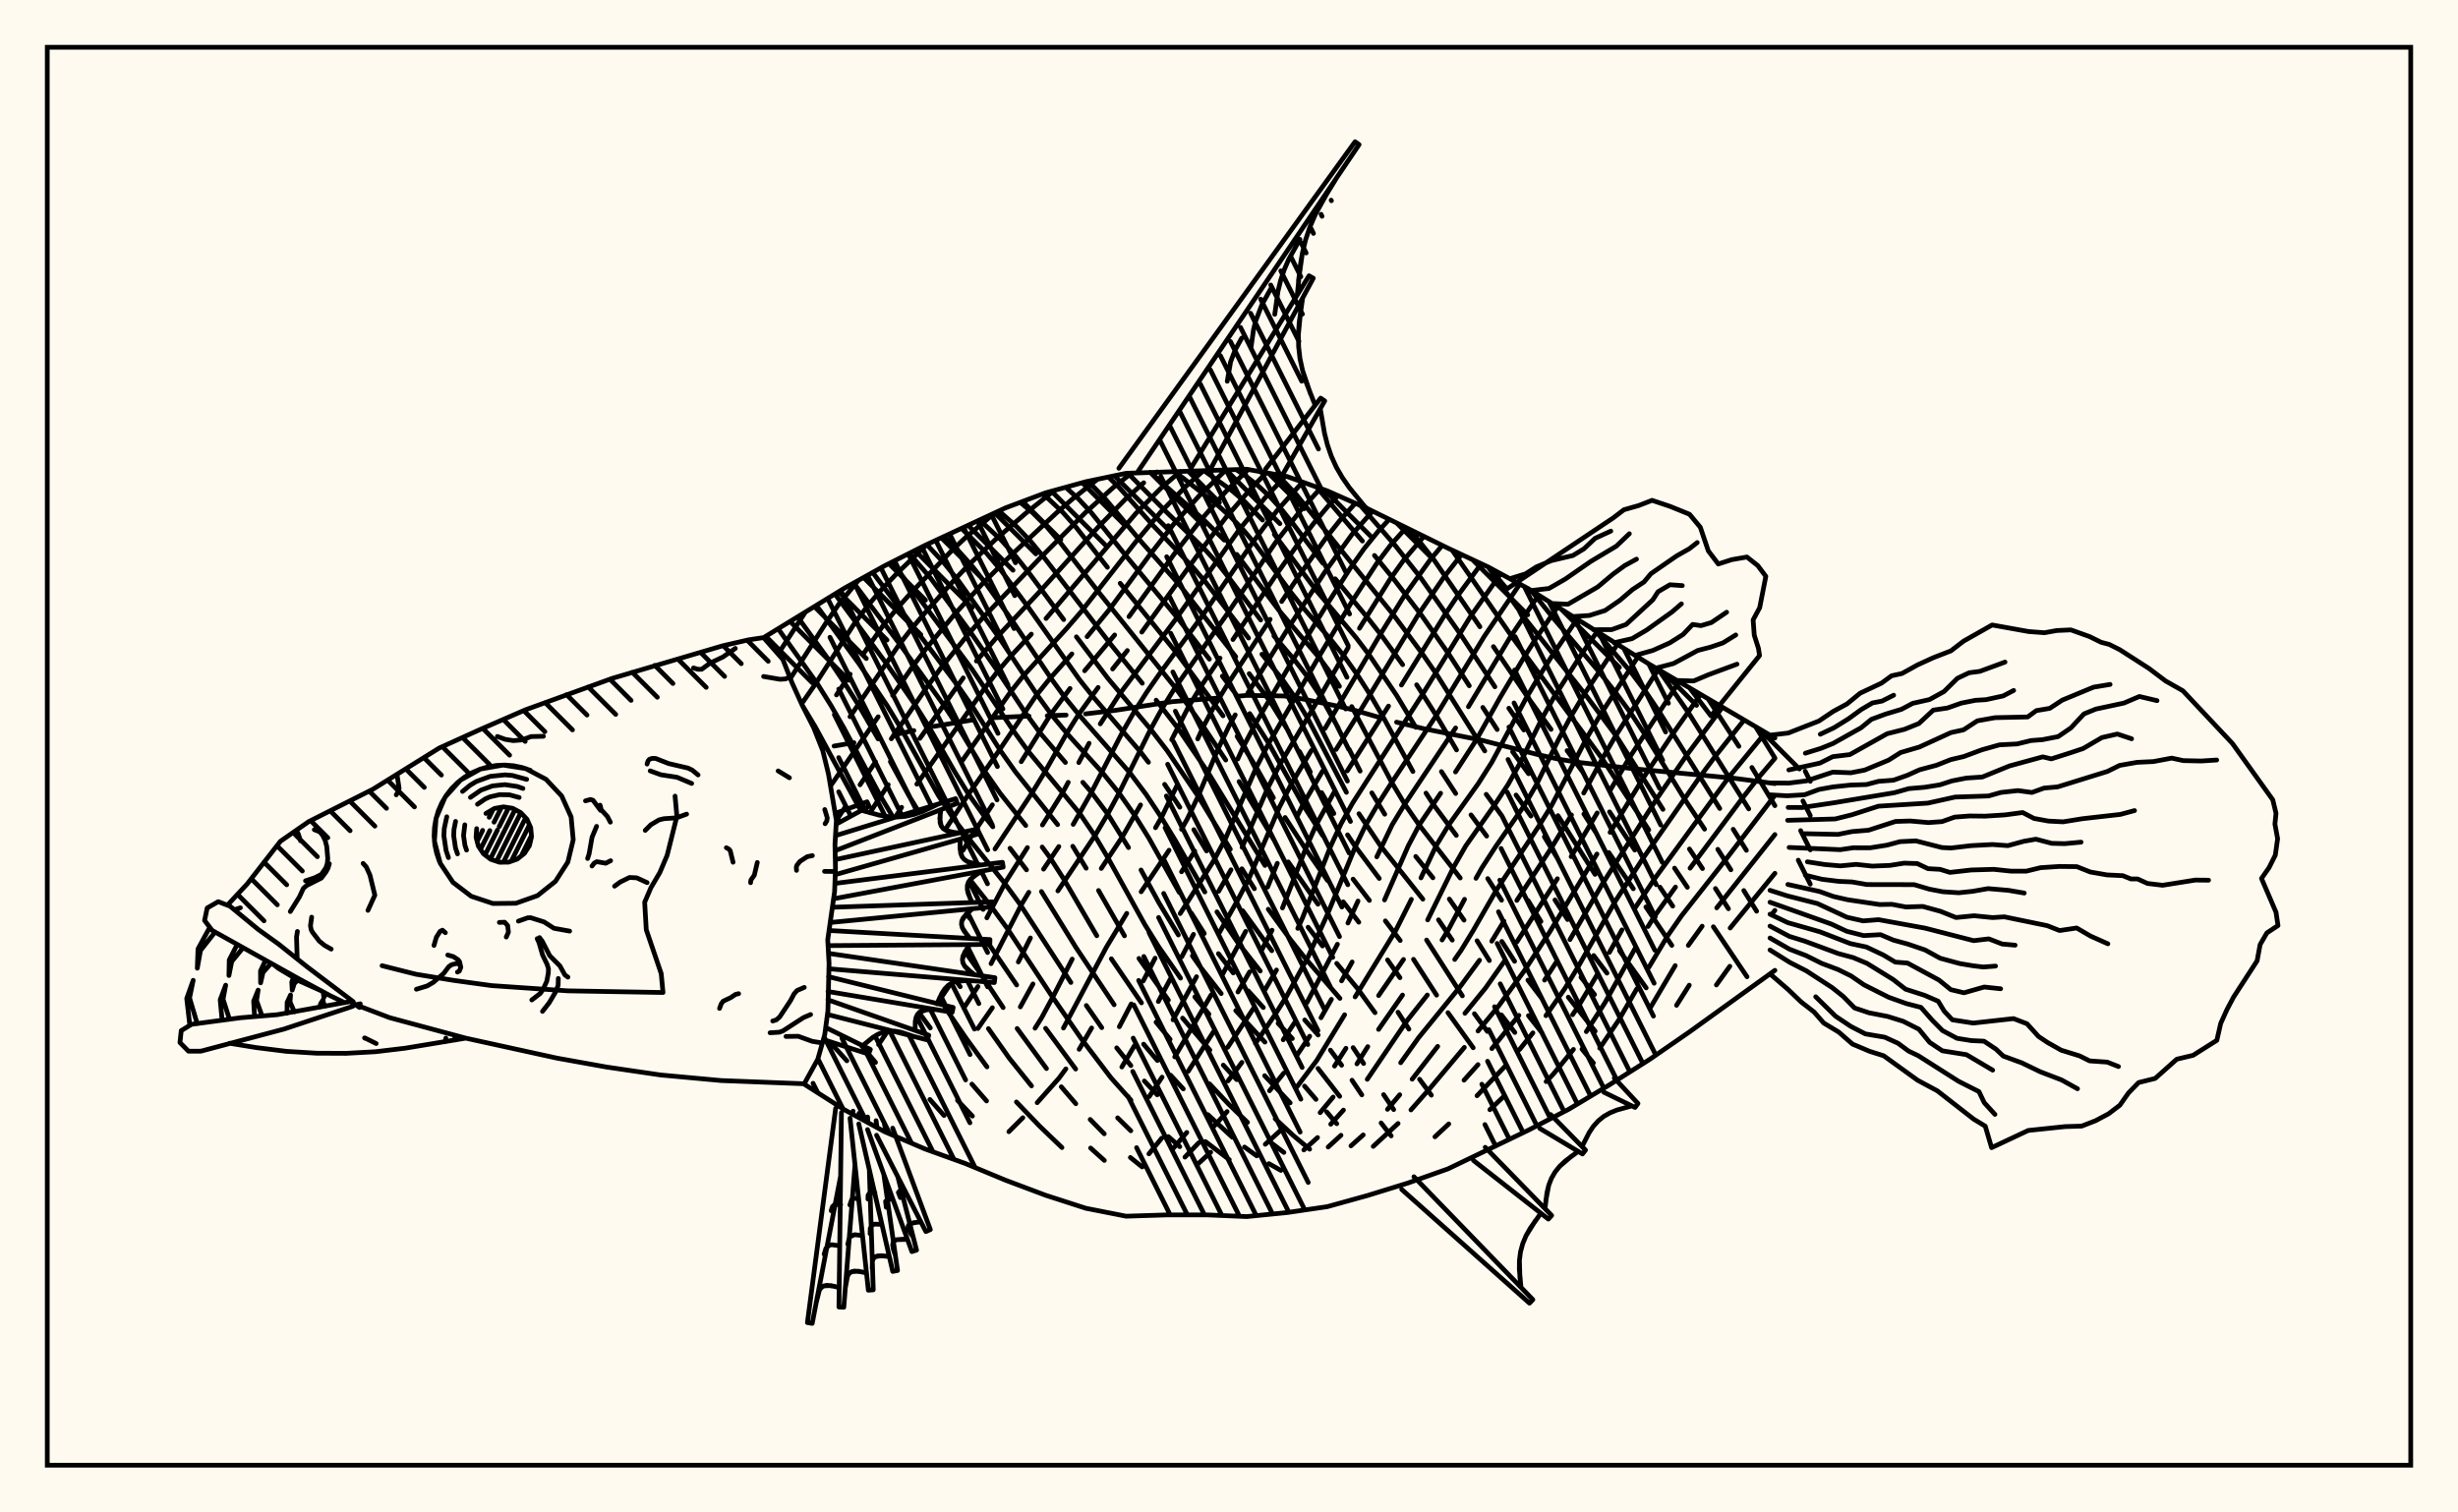 <svg xmlns="http://www.w3.org/2000/svg" width="520" height="320"><rect x="0" y="0" width="520" height="320" fill="floralwhite"/><rect x="10" y="10" width="500" height="300" stroke="black" stroke-width="1" fill="none"/><path stroke="black" stroke-width="1" fill="none" stroke-linecap="round" stroke-linejoin="round" d="
M 161.54 134.91 178.63 124.45 187.14 119.71 195.66 115.4 212.69 107.47 221.2 104.27 229.71 101.92 238.23 100.14 263.77 99.28 272.28 100.82 280.8 103.86 289.31 107.62 306.34 115.99 314.85 119.97 323.37 124.58 348.91 140.53 375.49 156.15 
M 375.49 205.3 357.42 218.32 348.91 224.2 340.4 229.58 331.88 234.69 323.37 239.1 306.34 247.3 297.83 250.31 289.31 252.94 280.8 255.3 272.28 256.55 263.77 257.4 255.26 257.04 246.74 257.05 238.23 257.32 229.71 255.64 221.2 252.89 212.69 249.69 204.17 246.15 195.66 243.08 187.14 239.44 178.63 234.79 170.15 229.39 
M 375.49 165.79 366.78 164.65 345.88 162.68 333.82 161.29 329.74 160.62 325.65 159.73 313.37 156.6 301.32 154.2 295.45 152.79 
M 291.69 151.75 286.23 150.18 282.64 149.33 275.4 147.85 271.64 147.25 263.74 147.13 261.73 147.32 
M 257.75 147.69 248.04 148.45 235.87 150.3 229.66 151.04 
M 225.54 151.29 221.55 151.43 
M 217.69 151.51 210.05 151.85 
M 206.06 152.27 197.6 153.68 
M 193.33 154.57 189.08 155.49 
M 180.66 157.13 176.45 157.85 
M 175.61 220.51 179.16 224.44 
M 182.14 221.11 185.22 224.78 
M 196.72 232.62 199.72 236.02 
M 202.57 232.81 205.72 236.14 
M 194.44 214.27 196.81 217.49 
M 205.61 229.37 208.71 232.94 
M 199.98 213.26 204.42 219.72 208.8 225.73 
M 215.03 233.15 219.9 238.23 224.66 242.8 
M 176.77 172.5 177.34 173.44 
M 202.35 207.64 203.14 208.77 
M 209.1 217.63 213.53 223.91 218.22 229.75 
M 230.72 242.9 233.63 245.52 
M 169.63 149.05 172.49 153.81 181.74 170.86 
M 204.16 201.34 207.73 206.39 212.22 213.18 
M 215.18 217.61 221.39 226.08 
M 224.52 229.94 227.59 233.52 
M 230.63 236.85 233.61 239.89 
M 239.14 244.9 241.63 246.9 
M 164.63 133.04 172.93 144.69 175.79 149.25 178.49 153.95 186.29 168.48 188.89 172.83 
M 204.45 193.39 205.2 194.34 
M 208.75 199.09 215.08 208.4 
M 221.2 217.56 227.56 226.19 
M 236.44 236.51 239.23 239.25 
M 168.74 130.54 175.84 140.31 178.87 144.83 181.73 149.35 185.77 156.34 
M 188.36 161.14 192.31 168.39 194.48 171.92 
M 205.22 186.15 209.62 191.69 213.04 196.37 222.33 210.45 228.8 219.84 235.01 228.01 239.26 232.77 
M 247.17 240.48 249.59 242.61 
M 172.72 128.1 181.75 140.47 187.7 149.33 190.47 153.89 198.48 168.24 201.53 172.92 204.99 177.47 212.39 186.67 215.77 191.29 226.55 207.87 
M 229.82 212.74 233.08 217.43 
M 236.24 221.7 239.24 225.45 
M 242.09 228.71 244.82 231.64 
M 255 241.52 260.06 245.36 
M 176.64 125.68 187.7 140.64 193.71 149.3 196.55 153.82 201.99 163.31 204.91 168.06 208.22 172.67 210.04 174.93 
M 213.67 179.47 217.16 184.04 
M 220.32 188.63 227.6 200.43 235.7 212.58 
M 241.94 220.92 244.85 224.38 
M 247.63 227.48 250.33 230.39 
M 255.53 235.83 260.69 240.61 
M 263.28 242.69 265.86 244.55 
M 268.44 246.2 270.98 247.63 
M 180.6 123.35 190.61 136.65 199.79 149.36 202.71 153.85 208.37 163.25 211.61 167.88 217 174.66 
M 220.48 179.21 222.16 181.49 225.1 186.08 232.03 197.98 
M 235.11 202.86 241.48 212.18 
M 244.57 216.26 247.54 219.9 
M 255.88 229.32 259.92 233.61 263.91 237.46 
M 269.1 241.93 271.61 243.83 
M 184.62 121.11 202.79 145.31 205.81 149.62 211.58 158.73 214.8 163.28 223.74 174.47 
M 226.95 179.05 229.78 183.7 
M 232.4 188.41 237.89 198 
M 240.95 202.78 247.18 211.6 
M 250.18 215.41 255.95 222.17 
M 258.79 225.35 261.63 228.42 
M 269.77 236.69 273.53 240.19 277.06 243.14 
M 188.53 119.01 190.62 121.48 193.63 125.45 205.66 141.62 214.39 154.62 217.58 159.03 228.41 172.09 231.55 176.72 234.35 181.44 242.2 195.63 245.13 200.32 249.75 206.95 
M 252.77 210.92 255.75 214.57 
M 267.54 227.59 272.94 233.34 
M 192.36 117.07 196.78 122.2 205.58 134.14 211.32 142.37 216.94 150.84 220.05 155.09 225.39 161.32 
M 229.08 165.52 230.91 167.65 234.31 172.18 238.74 179.33 
M 241.39 184.07 245.19 191.03 249.29 197.82 
M 252.26 202.23 253.78 204.4 258.35 210.22 
M 261.43 213.82 267.6 220.49 
M 275.98 229.79 278.4 232.6 
M 280.66 235.24 282.79 237.75 
M 196.06 115.21 199.76 119.17 202.74 122.84 211.43 135.01 219.56 147.23 222.51 151.3 225.83 155.31 233.17 163.4 236.75 167.81 240.06 172.51 243.05 177.33 249.48 188.82 
M 252.03 193.19 254.77 197.5 
M 257.76 201.77 260.9 205.85 
M 264.07 209.65 267.26 213.17 
M 270.39 216.51 273.4 219.74 
M 278.83 226.05 283.42 231.96 
M 199.77 113.53 202.61 116.37 205.71 119.83 208.71 123.66 214.51 131.85 222.48 143.71 225.27 147.54 228.38 151.38 239 163.47 242.47 168.09 245.67 172.92 248.58 177.7 254.89 188.72 
M 257.45 192.93 261.8 199.34 266.61 205.45 
M 276.02 215.8 278.86 218.98 
M 281.45 222.18 283.83 225.38 
M 286.02 228.55 288.1 231.65 
M 292.18 237.59 294.31 240.33 
M 203.47 111.85 208.68 117.02 211.76 120.66 217.65 128.64 228.36 143.78 231.22 147.39 241.22 159.02 242.96 161.28 
M 246.38 165.95 249.6 170.79 
M 252.56 175.54 255.25 180.04 
M 262.89 192.68 269.05 201.15 
M 286.26 221.65 288.48 225.01 
M 292.71 231.6 294.84 234.76 
M 207.28 110.05 211.78 114.24 214.88 117.68 217.85 121.44 225.03 131.09 
M 227.72 134.74 234.31 143.44 243.56 154.47 246.93 158.84 253.48 168.49 260.28 179.67 
M 262.73 183.81 265.37 188.03 
M 268.31 192.37 273 198.8 276.09 202.7 283.47 211.23 
M 211.34 108.12 215.06 111.4 218.13 114.63 221.06 118.19 234.89 136.21 241.65 144.56 
M 244.59 148.14 249.23 154.13 255.64 163.54 267.61 183.11 
M 276.74 196.18 279.78 200.14 
M 282.79 203.83 287.14 209.09 290.89 214.26 
M 300.31 228.34 302.81 231.71 
M 215.84 106.29 218.49 108.51 221.5 111.52 224.35 114.86 232.62 125.54 248.81 145.72 254.71 153.93 259.31 160.81 
M 262.13 165.36 269.69 178 
M 272.53 182.36 278.82 191.31 
M 295.75 214.16 298.06 217.74 
M 220.5 104.53 221.98 105.7 224.9 108.46 227.65 111.56 234.28 120.03 
M 236.98 123.41 248.97 138.22 258.74 151.45 
M 261.71 155.8 265.82 162.44 269.39 168.8 
M 271.87 172.96 276.08 179.44 280.86 186.31 
M 284.17 190.81 287.46 195.12 
M 293.54 203.1 296.17 206.86 
M 225.45 103.1 228.22 105.61 230.86 108.46 238.54 118.01 249.34 131.03 255.85 139.46 
M 258.59 143.05 261.47 146.88 
M 264.39 150.98 268.49 157.41 275.61 170.21 279.82 176.78 
M 286.25 186 289.7 190.51 
M 293.08 194.84 296.22 198.99 
M 299.03 202.97 303.92 210.55 
M 306.32 214.26 311.66 221.68 
M 230.01 101.86 231.39 103.05 233.91 105.65 241.33 114.51 249.55 123.78 261.42 138.94 
M 264.27 142.53 268.65 148.36 272.57 154.7 
M 274.91 158.99 277.2 163.32 
M 279.59 167.7 282.19 172.12 
M 285.08 176.64 286.61 178.94 291.79 185.86 
M 301.8 198.89 309.37 210.7 
M 311.92 214.48 314.66 218.23 
M 234.49 100.92 236.79 103.17 244.03 111.27 252.32 119.98 255.06 123.18 264.14 135 
M 266.97 138.42 271.37 143.85 274.18 147.89 276.72 152.11 284.84 167.64 
M 287.49 172.16 292.06 178.97 301.01 190.24 
M 304.32 194.62 307.23 198.91 
M 317.62 214.72 320.47 218.45 
M 238.62 100.13 246.69 108.26 255 116.35 257.73 119.39 260.32 122.67 266.71 131.18 
M 269.5 134.54 273.9 139.69 276.77 143.42 279.48 147.51 283.12 154.03 
M 285.42 158.53 287.74 163.14 
M 290.21 167.75 292.95 172.27 
M 299.51 181.21 303.14 185.72 
M 306.61 190.22 309.72 194.68 
M 312.48 199.04 315.08 203.23 
M 323.35 214.88 326.23 218.54 
M 243.33 99.92 254.88 110.19 259 114.28 
M 261.64 117.3 270.54 129.11 279.21 139.31 282.03 143.12 283.37 145.21 
M 285.96 149.49 294.44 165.56 297.15 170.09 300.16 174.45 308.92 185.76 
M 317.72 199.19 320.42 203.39 
M 323.24 207.38 326.14 211.19 
M 334.68 221.97 337.08 224.9 
M 248.49 99.74 257.68 106.95 260.39 109.4 263.04 112.13 265.59 115.15 273.09 125.33 275.82 128.73 281.59 135.39 284.47 138.99 287.27 142.95 289.99 147.2 292.58 151.64 298.91 163.23 
M 301.68 167.8 303.13 170.06 308.09 176.75 
M 314.74 185.89 317.66 190.46 
M 331.78 210.98 337.46 218.18 
M 254.79 99.64 260.6 103.79 263.25 106.05 267.1 110.04 
M 269.59 113.06 278.41 124.87 286.9 134.94 289.78 138.74 295.46 147.13 299.52 153.89 
M 304.94 163.25 307.96 167.89 
M 311.2 172.41 314.51 176.9 
M 323.28 190.54 325.99 194.96 
M 334.47 206.76 337.33 210.42 
M 261.55 99.37 263.61 100.77 266.22 102.82 268.77 105.2 271.24 107.92 273.67 110.96 279.87 119.18 
M 282.47 122.46 289.41 130.81 292.32 134.53 296.74 140.63 
M 299.7 144.89 303.96 151.57 308.14 158.67 
M 314.42 168.06 317.7 172.57 
M 328.96 190.41 331.63 194.55 
M 337.15 202.17 339.96 205.89 
M 269.89 100.39 271.75 102.02 274.19 104.58 294.95 130.3 300.95 138.38 303.92 142.68 314.11 158.88 
M 320.73 168.21 323.87 172.66 
M 326.72 177.05 329.38 181.43 
M 342.61 201.12 348.26 209.02 
M 278.5 103.04 288.22 114.47 
M 290.78 117.53 294.82 122.49 300.64 130.06 306.54 138.45 310.83 145.09 
M 313.7 149.67 316.73 154.35 
M 320 159.05 323.38 163.7 
M 329.59 172.57 337.44 185 
M 287.82 106.97 295.07 115.3 300.51 122.18 309.1 134.39 316.25 145.31 
M 319.2 149.84 322.38 154.45 
M 335.08 172.23 337.75 176.36 
M 340.34 180.37 345.54 188.04 
M 348.2 191.89 353.68 200.02 
M 298.38 112.14 303.38 118.48 313.08 132.61 
M 315.94 136.81 323.25 147.59 328.13 154.32 
M 331.52 158.81 334.76 163.25 
M 340.51 171.77 345.85 179.86 
M 351.17 187.7 353.87 191.71 
M 307.2 116.39 319.98 134.88 339.01 160.6 348.8 175.58 
M 354.26 183.68 356.97 187.73 
M 362.47 196.08 369.59 206.66 
M 314.81 119.95 322.66 130.9 335.42 147.01 341.94 155.74 351.81 171.24 
M 357.41 179.63 360.17 183.77 
M 362.91 187.99 365.66 192.27 
M 323.89 124.91 328.53 130.69 338.5 142.39 341.84 146.59 345.05 150.95 348.01 155.43 356.32 168.97 360.61 175.43 
M 363.41 179.7 366.17 184.03 
M 368.91 188.42 371.62 192.79 
M 337.57 133.53 344.89 142.04 348.13 146.32 351.14 150.78 363.82 171.06 
M 366.67 175.46 369.46 179.91 
M 350.85 141.67 357.24 150.85 369.95 171.14 
M 361.35 147.85 367.87 157.91 
M 370.62 162.38 375.49 170.46 
M 371.43 153.79 375.49 160.38 
M 170.33 129.58 164.6 138.38 
M 181.58 122.81 177.5 127.77 174.79 131.72 167.2 143.55 
M 196.11 115.19 189.69 121.38 186.56 124.66 183.55 128.18 180.72 131.97 172.52 144.69 169.58 148.92 
M 210.41 108.56 204.36 113.65 201.57 116.27 192.79 125.36 189.74 128.76 186.8 132.38 182.63 138.37 
M 179.86 142.64 176.96 147.03 
M 223.05 103.76 217.08 108.53 210.59 114.15 204.74 119.71 201.86 122.74 195.9 129.42 192.93 132.9 190.04 136.62 179.82 151.64 
M 232.17 101.41 226.84 105.61 223.55 108.47 213.79 117.57 207.81 123.53 201.9 130.03 196.09 137.02 193.2 140.83 188.84 147.14 
M 185.78 151.65 175.73 166.25 
M 239.39 100.09 235.53 103.13 229.62 108.46 219.99 118.12 207.83 130.81 204.94 134.06 199.22 141.12 196.32 145.05 188.56 156.31 
M 185.23 161.18 181.94 166.05 
M 178.76 170.81 176.94 173.57 
M 244.75 99.85 244.01 100.44 
M 241.96 102.14 237.97 105.73 232.28 111.56 219.87 125.26 210.8 134.91 206.56 139.86 
M 203.78 143.43 194.61 156.22 
M 187.91 166.02 184.03 171.97 
M 249.74 99.72 245.67 103.22 240.42 108.49 221.29 130.86 
M 218.18 134.17 213.65 139.02 210.86 142.3 208.19 145.79 193.96 165.91 
M 190.74 170.81 189.43 172.86 
M 254.53 99.64 250.97 102.81 245.57 108.33 240.33 114.57 228.8 129.32 225.68 132.94 216.39 143.11 213.7 146.52 203.59 160.92 
M 196.87 170.67 196.65 171.02 
M 259.31 99.46 253.69 104.9 248.26 110.95 243.05 117.64 234.62 129.05 229.98 134.7 
M 226.76 138.35 222.01 143.68 219.18 147.19 211.41 158.73 204.89 168.06 200.12 175.3 
M 264.04 99.33 259.31 104.02 253.77 110.34 248.52 117.07 238.84 130.47 
M 235.81 134.34 229.46 141.92 
M 226.37 145.66 222.19 151.29 216.05 161.15 
M 209.94 170.28 205.15 177.47 203.74 179.89 
M 267.9 100.03 264.94 103.04 259.28 109.57 254.04 116.46 241.55 133.74 
M 238.49 137.64 235.38 141.54 
M 232.31 145.45 228.04 151.38 225.58 155.31 221.03 163.35 218.34 167.74 210.49 179.62 
M 187.77 218.2 185.86 221.01 
M 271.93 100.75 267.59 105.37 262.03 112.26 248.66 131.11 236.78 146.95 232.77 153.16 
M 230.4 157.26 228.22 161.34 
M 225.99 165.52 224.84 167.65 220.53 174.55 
M 217.35 179.33 212.71 186.66 208.77 194.19 
M 200.69 208.76 198.23 212.39 
M 275.57 101.99 270.16 108.04 267.36 111.59 264.68 115.24 254.19 130.52 245.54 142.23 242.68 146.32 239.96 150.57 237.46 154.91 230.89 167.65 227.04 174.42 
M 224 179.11 220.77 183.89 
M 217.65 188.79 216.15 191.27 209.66 203.89 
M 206.89 208.72 203.89 213.28 
M 279.34 103.34 275.51 107.54 269.89 114.72 259.54 130 248.42 145.76 245.78 150.02 243.32 154.49 236.73 167.81 234.37 172.18 231.68 176.73 223.8 188.49 
M 217.99 198.45 215.43 203.53 
M 209.94 213.21 206.87 217.61 
M 283.07 104.87 280.91 107.15 278 110.62 275.17 114.29 269.77 121.91 260.84 135.31 
M 258.11 139.25 253.96 145.38 251.38 149.64 247.88 156.5 
M 241.29 170.3 237.5 176.95 232.98 183.74 
M 218.53 208.18 215.85 213.04 
M 286.73 106.48 283.45 110.11 280.54 113.78 275 121.53 271.14 127.27 
M 268.7 131.03 259.61 144.93 256.92 149.34 254.47 153.94 253.38 156.34 
M 249.1 165.98 245.73 172.92 244.45 175.13 
M 226.83 202.92 223 210.43 220.39 215.28 218.97 217.54 
M 290.37 108.15 286 113.1 280.34 120.94 272.78 132.5 263.98 146.65 
M 261.32 151.25 260.01 153.6 257.66 158.52 253.46 168.49 251.2 173.22 249.95 175.46 
M 247.32 179.89 241.41 188.68 
M 238.37 193.25 234.05 200.42 224.98 217.51 
M 293.88 109.9 291.55 112.42 288.58 116.09 285.75 120.08 280.51 128.24 273.46 139.72 265.6 153.11 263.01 158.04 261.86 160.59 
M 252.76 180.07 249.96 184.45 
M 230.94 217.49 228.3 222.01 
M 225.49 226.15 224.03 228.12 219.42 233.3 
M 216.39 236.48 213.43 239.44 
M 297.44 111.68 294.15 115.38 291.25 119.21 285.89 127.47 278.78 139.34 268.33 157.43 265.74 162.45 259.19 177.58 256.71 182.2 249.67 193.29 
M 244.37 202.72 241.85 207.56 
M 239.32 212.41 236.8 217.24 
M 301.21 113.51 296.88 118.61 294.06 122.57 287.6 132.93 
M 285.21 137 279.18 147.53 270.78 161.72 268.2 166.73 262.77 179.27 
M 260.42 184.03 257.81 188.58 
M 252.49 197.68 250.01 202.43 
M 247.56 207.19 245.05 211.9 
M 239.97 221.28 237.33 225.75 
M 305.11 115.4 302.55 118.46 296.99 126.19 291.8 134.56 280.31 154.13 
M 277.42 158.79 273.13 165.96 270.62 170.87 264.23 185.86 261.79 190.52 257.96 197.32 
M 253.13 206.65 248.16 215.77 
M 309.2 117.33 305.34 122.28 300.02 130.07 286.98 151.68 282.66 158.56 
M 279.77 163.18 275.66 170.2 274.47 172.61 
M 270.22 182.66 268.17 187.69 
M 263.53 197.06 258.68 206.07 
M 256.22 210.5 248.52 223.61 
M 245.84 227.9 243.11 232.02 
M 313.38 119.28 308.18 126.32 305.62 130.14 296.48 144.94 
M 293.75 149.39 285.02 163.1 
M 282.23 167.64 278.45 174.5 276.27 179.42 271.31 192.1 
M 269.11 196.81 266.77 201.3 
M 264.36 205.63 261.89 209.88 
M 256.71 218.31 251.37 226.67 
M 317.49 121.4 311.06 130.48 300.85 147.05 286.15 169.91 283.68 174.34 281.5 179.04 275.61 194.07 274.55 196.42 
M 270.05 205.23 267.65 209.36 
M 265.12 213.43 259.72 221.59 
M 245.76 240.81 243.06 244.13 
M 321.52 123.58 313.98 134.68 303.72 151.57 294.43 165.56 291.56 170.04 289 174.41 286.81 178.94 280.82 193.46 276.63 202.64 272.16 210.83 269.67 214.78 265.59 220.77 
M 262.73 224.77 259.81 228.69 
M 251.07 239.6 248.25 242.92 
M 325.49 125.91 319.45 134.88 310.65 149.53 
M 307.94 154.01 297.21 170.09 294.52 174.5 291.27 181.28 
M 287.29 190.64 285.16 195.29 
M 282.94 199.78 276.47 212.15 
M 274.08 216.07 271.47 220 
M 259.6 235.18 256.57 238.58 
M 253.59 241.79 250.68 244.82 
M 329.5 128.43 325.12 134.8 322.48 138.95 317.37 147.54 312.35 156.49 307.92 163.33 
M 304.77 167.83 300.3 174.45 297.92 178.97 292.9 190.41 
M 286.05 203.53 283.81 207.53 
M 281.66 211.44 279.46 215.33 
M 277.07 219.24 274.43 223.17 
M 271.58 227.05 268.57 230.78 
M 256.13 243.78 253.15 246.52 
M 333.62 131.03 328.34 138.76 325.59 143.12 322.93 147.59 315.61 161.26 312.74 165.78 306.51 174.49 303.83 178.92 300.61 185.74 
M 298.58 190.28 295.24 196.94 286.68 210.92 
M 284.46 214.7 278.56 224.37 274.33 230.01 
M 337.83 133.7 334.58 138.41 328.8 147.41 326.18 152.08 321.6 161.4 319.06 165.94 316.15 170.35 310.06 179.01 307.51 183.48 302.03 194.63 
M 296.92 203 291.65 210.64 
M 284.74 221.79 282.32 225.56 
M 270.83 239.24 267.68 242.1 
M 342.12 136.38 335.06 147.03 332.21 151.78 329.66 156.58 325.05 166 322.44 170.47 316.38 179.17 313.51 183.6 312.25 185.83 
M 309.83 190.27 306.36 196.8 305.07 198.88 
M 296.71 210.53 291.64 217.8 
M 289.36 221.44 287.06 225.09 
M 282.03 232.11 279.28 235.41 
M 346.46 139.04 338.49 151.35 335.66 156.2 328.24 170.43 325.5 174.85 316.64 188.2 311.64 196.91 309.12 201.04 307.75 203 
M 301.96 210.52 297.66 215.95 289.25 228.36 
M 284.21 234.87 281.52 237.86 
M 278.73 240.68 275.83 243.3 
M 350.81 141.64 341.76 155.75 338.92 160.61 335.04 167.79 
M 332.45 172.42 328.29 179.25 320.89 190.51 
M 318.16 194.89 315.59 199.13 
M 313 203.16 308.84 208.83 300.11 219.55 296.32 224.85 
M 283.69 240.2 280.98 242.68 
M 355.25 144.24 344.78 160.19 340.56 167.34 
M 337.89 172 332.38 181.25 
M 329.47 185.92 320.92 199.26 
M 318.29 203.33 314.27 209.04 309.91 214.39 
M 304.15 221.39 298.75 228.33 
M 296.12 231.62 293.53 234.71 
M 288.39 240.12 285.8 242.44 
M 359.78 146.92 353.82 155.36 347.61 164.64 340.62 176.11 
M 337.84 180.69 327.88 197.12 322.44 205.44 317.02 212.87 312.68 218.14 
M 309.79 221.6 302.67 230.08 298.49 234.83 
M 295.77 237.7 290.51 242.55 
M 364.37 149.66 356.7 159.95 350.45 169.07 339.06 186.9 332.13 198.79 
M 329.44 203.26 326.76 207.37 
M 321.32 214.83 315.61 221.86 
M 312.68 225.25 309.72 228.54 
M 368.96 152.35 362.88 159.99 359.55 164.46 347.45 181.8 341.75 190.64 333.69 204.84 331.07 209.12 327.05 214.89 
M 324.29 218.53 321.46 222.07 
M 318.53 225.46 312.47 231.83 
M 306.49 237.8 303.57 240.52 
M 373.5 155 365.73 164.45 350.19 185.71 345.88 192.13 
M 343.13 196.74 340.48 201.5 
M 337.9 206.19 334.02 212.73 332.69 214.69 
M 318.26 231.86 315.18 234.79 
M 375.49 160.44 371.95 164.61 368.6 168.89 357.54 183.69 
M 354.46 187.68 350.04 193.82 348.65 196.03 
M 345.95 200.59 339.53 212.16 335.59 218.27 
M 332.87 222.03 328.6 227.27 327.09 228.84 
M 375.49 168.27 365.1 181.85 355.74 193.75 352.85 197.91 348.84 204.63 
M 346.27 209.22 342.42 215.87 338.43 221.77 
M 375.49 176.57 363.18 192.08 
M 360.1 195.96 357.17 200.02 
M 354.4 204.3 349.17 213.15 
M 375.49 184.77 366.02 196.35 
M 357.37 208.44 354.68 212.7 
M 375.49 192.62 375.08 193.11 
M 365.95 204.44 363.11 208.39 
M 236.7 99.08 286.67 29.99 287.52 30.59 240.55 100.04 
M 252.14 98.72 276.93 58.35 277.83 58.86 255.9 99.61 
M 267.73 99.24 279.39 84.24 280.25 84.82 271.23 100.63 
M 287.8 106.54 289.32 107.63 
M 282.75 37.65 279.64 42.72 278.28 45.33 277.13 47.99 276.2 50.74 275.52 53.57 275.03 56.46 274.45 62.38 
M 275.58 63.03 274.85 68.23 274.68 70.81 274.73 73.36 275.02 75.89 275.56 78.38 276.31 80.85 278.22 85.74 
M 279.31 86.47 280.2 91.64 280.83 94.14 281.66 96.55 282.71 98.86 283.99 101.06 285.46 103.18 288.78 107.24 
M 281.15 40.17 278.28 45.33 277.13 47.99 276.2 50.74 275.52 53.57 274.7 59.41 
M 275 50.63 272.63 54.88 271.68 57.08 270.92 59.35 270.35 61.68 269.68 66.5 
M 268.85 61.08 266.98 64.43 265.63 67.95 265.18 69.78 264.65 73.58 
M 262.69 71.53 261.33 73.98 260.34 76.55 259.63 80.67 
M 275.17 65.64 274.68 70.81 274.73 73.36 275.02 75.89 275.56 78.38 277.23 83.3 
M 176.71 172.09 183.43 169.64 183.86 170.58 176.9 174.37 
M 176.75 176.8 202.17 168.98 202.51 169.96 176.67 180 
M 176.71 181.88 206.85 175.39 207.1 176.4 176.7 185.06 
M 176.63 186.91 212.07 182.44 212.23 183.46 176.35 190.16 
M 176.1 191.96 209.93 190.81 210 191.85 175.65 195.18 
M 175.4 196.87 209.43 198.79 209.4 199.82 175.18 200.07 
M 175.27 201.71 210.48 206.86 210.36 207.89 175.34 204.97 
M 175.27 206.64 201.65 213.16 201.44 214.18 175.17 209.78 
M 175.16 211.54 196.48 219.03 196.18 220.02 175.05 214.63 
M 174.68 217.39 184.13 222.04 183.74 223.01 174.19 219.95 
M 182.27 171.45 186.01 172.47 187.86 172.78 189.7 172.87 191.52 172.72 193.31 172.32 195.09 171.71 198.61 170.07 
M 199.04 171.31 198.82 173.22 199.11 174.75 199.53 175.3 200.15 175.7 200.93 175.97 202.84 176.26 
M 203.15 177.52 203.09 179.57 203.51 181.24 204 181.85 204.68 182.3 205.53 182.62 207.55 183.01 
M 207.75 184.3 206.01 185.38 204.87 186.64 204.64 187.38 204.64 188.2 204.84 189.08 205.64 190.96 
M 205.73 192.26 204.29 193.55 203.46 194.89 203.41 195.58 203.59 196.3 204 197.04 205.21 198.55 
M 205.18 199.85 204.08 201.48 203.6 203 203.71 203.71 204.06 204.38 204.63 205.02 206.17 206.23 
M 206.02 207.53 203.59 207.46 202.49 207.6 201.49 207.92 200.63 208.45 199.89 209.2 199.27 210.12 198.24 212.32 
M 197.98 213.6 196.06 213.64 194.58 214.12 194.1 214.62 193.79 215.28 193.63 216.1 193.6 218.02 
M 193.22 219.26 190.6 218.39 189.32 218.16 188.09 218.14 186.9 218.36 185.75 218.82 184.64 219.49 182.5 221.24 
M 198.9 172.29 198.88 174.05 199.11 174.75 199.53 175.3 200.15 175.7 201.85 176.14 
M 203.09 178.57 203.22 180.47 203.51 181.24 204 181.85 204.68 182.3 206.51 182.84 
M 206.84 184.83 205.34 185.98 204.87 186.64 204.64 187.38 204.64 188.2 205.2 190 
M 204.97 192.9 203.77 194.21 203.46 194.89 203.41 195.58 203.59 196.3 204.56 197.79 
M 204.59 200.67 203.73 202.26 203.6 203 203.71 203.71 204.06 204.38 205.36 205.63 
M 204.78 207.46 202.49 207.6 201.49 207.92 200.63 208.45 199.89 209.2 198.74 211.18 
M 188.85 238.69 196.82 260.15 195.87 260.57 185.44 240.19 
M 187.11 237.89 187.47 239.3 
M 189.94 248.99 193.9 264.5 192.91 264.81 183.54 238.99 
M 185.34 237.11 185.52 238.38 
M 186.96 248.39 189.88 268.81 188.86 269 181.68 237.79 
M 183.55 236.33 183.59 237.44 
M 183.91 247.51 184.74 272.9 183.7 272.98 179.83 236.59 
M 181.73 235.55 181.66 236.46 
M 180.88 246.44 178.51 276.59 177.48 276.54 178.01 235.38 
M 180.47 235.09 180.39 235.49 
M 177.84 248.79 171.83 280 170.81 279.83 176.79 234.49 
M 194.82 258.53 193.27 258.69 192.28 259.11 192.1 259.48 192.14 259.96 193.23 261.84 
M 191.98 262.22 189.69 262.29 189.21 262.52 188.92 262.9 188.93 264.09 189.43 265.64 
M 188.14 265.88 186.44 265.67 185.17 265.9 184.78 266.28 184.55 266.83 184.62 269.25 
M 183.32 269.34 181.56 268.95 180.15 269.07 179.65 269.42 179.3 269.97 178.83 272.48 
M 177.53 272.42 175.74 271.99 174.28 272.07 173.75 272.41 173.34 272.96 172.7 275.5 
M 194.01 258.59 192.68 258.85 192.28 259.11 192.1 259.48 192.14 259.96 192.76 261.16 
M 191.29 251.71 190.42 251.88 190.05 252.29 190.48 253.39 
M 191.13 262.18 189.69 262.29 189.21 262.52 188.92 262.9 188.84 263.43 189.14 264.84 
M 188.78 253.7 187.84 253.77 187.35 254.17 187.49 255.43 
M 187.26 265.74 185.73 265.71 185.17 265.9 184.78 266.28 184.55 266.83 184.52 268.36 
M 186.17 259.03 185 259 184.57 259.15 184.1 259.86 184.07 261.03 
M 185.09 252.31 183.97 252.39 183.64 252.89 183.62 253.7 
M 182.41 269.11 180.79 268.92 180.15 269.07 179.65 269.42 179.3 269.97 178.92 271.55 
M 182.03 261.37 180.79 261.23 179.92 261.61 179.64 262.03 179.36 263.25 
M 181.65 253.64 180.79 253.54 180.18 253.8 179.79 254.94 
M 176.61 272.17 174.95 271.94 174.28 272.07 173.75 272.41 173.34 272.96 172.85 274.56 
M 177.23 263.53 175.96 263.35 175.44 263.45 174.72 264.14 174.35 265.36 
M 177.84 254.88 176.6 254.83 176.1 255.31 175.84 256.16 
M 341.51 228.09 346.52 233.47 345.9 234.31 339.29 231.08 
M 328.05 235.81 335.42 243.33 334.78 244.15 325.74 238.74 
M 314.2 242.74 328.26 257.16 327.56 257.93 311.71 245.52 
M 299.12 248.97 324.28 274.97 323.57 275.72 296.54 251.66 
M 345.24 233.98 342.05 234.86 340.59 235.46 339.26 236.22 338.09 237.18 337.07 238.32 336.19 239.64 334.69 242.58 
M 333.88 243.6 331.16 245.63 329.98 246.74 328.99 247.96 328.21 249.31 327.64 250.78 327.26 252.36 326.85 255.72 
M 325.98 256.69 323.76 259.83 322.84 261.45 322.14 263.13 321.67 264.87 321.44 266.68 321.42 268.54 321.77 272.37 
M 332.48 244.6 329.98 246.74 328.99 247.96 328.21 249.31 327.64 250.78 327.02 254.02 
M 324.83 258.25 322.84 261.45 322.14 263.13 321.67 264.87 321.44 266.68 321.55 270.45 
M 374.45 155.55 378.32 155.09 384.8 152.55 387.84 150.51 390.74 148.94 393.51 146.67 398.05 144.53 400.17 142.98 402.37 142.5 405.66 140.68 409.01 139.15 412.72 137.71 415.4 135.65 421.44 132.23 429.17 133.62 432.52 133.87 435.14 133.4 438.1 133.27 442.02 134.67 444.5 135.89 446.21 136.34 448.45 137.46 454.63 141.43 458.13 144.07 461.81 146.16 472.28 157.3 480.82 169.23 481.5 172.07 481.27 174.35 481.84 177.46 481.35 180.93 480.03 183.57 478.43 185.86 481.5 193.01 481.92 195.83 479.57 197.38 478.14 199.85 477.5 203.29 472.52 210.96 471.09 213.67 469.8 216.53 468.98 220.11 463.96 223.28 460.51 224.1 455.94 228.17 452.44 229.04 450.27 231.27 448.46 233.84 446.08 235.65 443.34 237.11 440.38 238.26 436.9 238.36 429.08 239.18 421.33 242.82 419.99 238.27 417.52 236.77 409.86 230.8 405.67 228.55 398.51 223.38 395.54 222.44 391.9 220.9 389 218.37 385.82 216.45 383.77 214.11 381.04 211.99 378.3 209.37 374.45 206.04 
M 385.09 155.35 388 153.97 391.04 152.09 393.74 150.13 396.11 148.73 398.15 148.33 400.61 147.09 
M 381.93 159.36 385.21 158.34 387.77 157.31 393.72 153.98 395.89 152.2 398.92 151.08 402.24 150.08 404.64 148.81 408.19 148.01 411.26 146.32 414.1 143.51 416.58 142.34 418.85 142.04 424.17 140.08 
M 378.44 162.9 385.02 161.45 387.73 160.09 391.35 159.65 399.23 155.24 402.92 154.3 405.95 153.08 409 150.24 411.98 149.8 414.93 148.76 417.9 148.17 420.15 148.03 423.79 147.24 426 146.08 
M 374.45 165.65 378.4 165.69 382.12 165.22 387.76 163.36 391.58 163.5 394.48 162.93 399.56 160.82 402.08 159.22 406.06 158.05 412.73 155 415.39 154.42 418.32 152.51 422.07 151.84 428.97 151.69 430.79 150.35 433.64 149.87 436.28 148.13 442.9 145.39 446.4 144.81 
M 374.45 168.17 378.09 168.37 381.78 168.15 384.82 167.03 387.79 166.49 391.47 166.1 394.86 165.99 397.42 165.31 400.57 165.07 403.49 164.04 406.09 162.87 409.67 161.91 412.68 160.72 415.46 160.06 419.28 158.64 423 157.59 426.73 157.4 429.68 156.68 432.07 156.5 435.41 155.85 438.1 154.01 440.88 151.04 443.4 150.02 449.33 148.75 452.6 147.36 456.33 148.24 
M 378.29 170.83 381.26 170.85 387.9 169.86 400.76 167.72 403.83 166.85 407.16 166.57 410.4 166.05 412.95 165.22 416 164.62 419.36 164.4 425.1 162.06 432.15 160.13 433.97 160.56 437.86 159.32 440.7 158.37 444.67 156.05 447.93 155.3 450.95 156.31 
M 378.18 173.56 388.24 173.27 391.76 172.39 397.4 170.57 407.84 169.92 413.61 168.64 420.67 168.41 423.32 167.66 426.91 167.27 429.86 167.67 432.43 166.74 435.28 166.49 445.83 163.22 448.42 161.94 452.12 161.29 455.55 161.13 459.43 160.4 461.9 160.93 465.68 161.01 468.95 160.8 
M 381.81 176.39 388.82 176.54 391.82 175.94 395.3 175.65 401.01 173.8 404.09 173.7 407.98 174.04 410.84 173.83 413.51 172.88 416.69 172.64 419.95 172.68 424.19 172.41 427.91 171.91 430.29 173.16 433.35 173.72 436.46 173.88 440.54 173.22 448.57 172.31 451.57 171.5 
M 378.5 179.3 389.32 179.77 392.06 179.37 395.64 179.38 399.21 178.81 401.96 178.07 405.31 177.91 410.81 179.32 412.71 179.42 417 178.92 421.52 178.68 424.77 178.92 428.14 178 430.7 177.55 434.06 178.43 436.79 178.5 440.26 178.18 
M 382.36 182.34 386.02 182.91 389.32 183.2 392.67 182.88 396.07 183.25 399.82 183.1 402.83 182.62 405.6 182.71 407.88 183.79 410.41 183.93 412.51 184.58 417.01 184.07 421.79 183.93 425.49 184.32 428.65 184.32 431.69 183.58 435.65 183.32 439.36 183.36 442.2 184.49 445.74 185.11 449.08 185.27 450.82 185.97 452.21 185.96 454.31 186.92 457.51 187.3 464.44 186.2 467.23 186.23 
M 381.91 185.16 385.43 186.03 388.97 186.47 391.83 186.6 394.97 187.15 404.95 187.17 408.14 188.12 411.02 188.67 414.39 188.89 417.33 188.58 420.56 188.01 424.85 188.37 428.24 188.95 
M 378.23 187.13 384.9 188.61 387.89 189.68 390.85 190.36 397.67 191.38 400.23 191.33 403.23 191.9 406.75 191.78 410.52 192.81 413.8 194.13 417.62 193.75 421.54 194.14 424.02 193.98 433.1 195.85 435.71 196.88 439.33 196.34 442.26 198.05 445.93 199.69 
M 374.45 188.37 378.14 189.55 384.49 191.17 390.73 194.07 394.16 194.84 397.42 194.58 407.29 196.38 417.53 199.02 420.73 198.64 423.56 199.73 426.31 199.98 
M 374.45 190.89 387.41 195.5 390.7 197.04 394.27 197.95 397.83 197.75 400.56 198.91 403.63 199.75 407.26 200.99 410.45 202.74 414.61 203.87 417.49 204.35 419.59 204.6 422.16 204.4 
M 374.45 193.42 378.21 195.21 384.99 197.14 391.45 199.64 394.83 200.36 398.42 202.05 400.95 203.56 403.54 203.76 410.19 207.35 412.71 209.39 415.49 210.05 419.77 208.83 423.24 209.2 
M 374.45 195.94 378.56 198.12 381.76 199.11 388.9 201.75 392.04 202.6 394.98 203.83 400.52 207.25 403.13 209.29 407.14 210.58 410.04 211.84 411.31 213.95 413.03 215.77 417.44 216.46 425.97 215.51 428.83 216.61 431.25 219.28 433.14 220.55 436.06 222.2 439.94 223.4 442.07 224.46 445.8 224.72 448.18 225.66 
M 374.45 198.46 378.61 200.84 382.06 202.17 385.37 203.82 388.85 205.13 391.61 206.49 394.34 208.37 399.59 211.01 403.28 212.33 406.39 213.14 408.69 215.76 410.95 218.05 414.01 219.68 417.06 220.17 419.73 220.29 422.24 221.96 423.8 223.44 427.73 224.88 431.62 226.76 436.13 228.49 439.51 230.36 
M 374.45 200.99 378.64 203.62 382.14 205.41 387.6 208.95 389.94 210.82 392.34 213.26 395.38 214.28 399.35 215.06 402.62 216.08 405.95 217.76 408.24 220.55 410.92 222.33 416.01 223.14 421.56 226.42 
M 384.12 210.89 388.35 215.03 391.56 217.17 394.63 218.75 398.73 219.45 401.52 220.72 403.78 222.39 405.82 223.36 414.33 228.77 418.66 230.96 419.77 233.29 422.04 235.78 
M 314.85 119.97 318.8 124.6 341.3 109.57 343.55 107.85 346.65 106.97 349.5 105.86 353.32 107.14 357.43 108.81 359.71 111.56 361.4 116.55 363.51 119.33 366.36 118.41 369.57 117.85 371.88 119.68 373.57 121.94 372.27 128.57 370.88 131.15 371.12 134.39 372.01 137.18 372.24 138.7 361.96 151.47 357.42 145.51 
M 319.41 122.44 322.72 121.42 325.03 119.94 328.21 118.61 332.74 117.54 335.09 116.12 337.44 113.9 340.77 112.37 
M 323.94 124.94 327.68 124.51 331.17 122.5 336.51 118.8 341.95 115.55 344.7 112.92 
M 328.33 127.69 331.72 127.84 338.02 124.18 341.25 121.47 343.72 119.66 346.21 118.3 
M 332.71 130.45 336.23 130.22 339.56 129.17 342.7 127.01 345.33 124.76 347.8 123.13 349.26 121.38 354.7 117.62 357.37 116.11 359.06 114.79 
M 337.09 133.23 340.97 133.21 344 132.13 349.66 126.91 350.76 125.2 353.28 123.72 355.9 123.9 
M 341.47 135.99 345.27 135.12 348.36 133.3 353.74 129.46 355.71 127.76 
M 345.89 138.68 349.66 137.62 353.26 136.01 356.06 134.24 358.08 132.12 359.85 132.37 362.05 131.72 365.28 129.53 
M 350.33 141.36 354.03 140.39 359.18 137.62 361.87 136.92 364.48 136.03 367.21 134.34 
M 354.8 143.97 358.29 144.08 361.37 142.78 367.47 140.52 
M 48.1 191.52 52.3 187.02 59.32 178 65.3 173.84 78.9 166.98 92.92 158.27 101.61 154.33 111.16 150.18 129.54 143.52 152.94 136.62 158.34 135.38 161.54 134.9 165.62 139.53 167.52 144.37 169.7 149.19 172.14 153.98 174.06 158.82 175.26 163.73 176.94 173.6 176.64 178.65 176.75 183.65 176.56 188.68 175.11 198.84 175.39 203.83 175.15 213.88 174.47 218.95 173.01 224.1 170.15 229.3 152.57 228.62 139.74 227.44 128.3 225.76 117.79 223.87 98.53 219.65 82.42 215.31 74.54 212.31 
M 67.99 209.64 63.44 207.6 58.89 204.88 57.95 204.13 
M 142.81 168.44 143.2 172.7 141.14 180.95 139.6 184.59 137.7 187.83 136.38 190.9 136.72 196.71 139.88 205.99 140.26 209.99 120.1 209.64 103.99 208.53 96 207.43 88.01 206.13 80.83 204.32 
M 72.91 212.14 69.75 210.61 63.33 207.15 44.88 196.85 43.28 194.75 43.83 192.11 46.17 190.77 48.66 191.73 54.58 196.61 58.94 199.75 64.98 204.56 74.74 211.94 
M 74.63 212.91 60.11 217.72 42.51 222.4 39.88 222.41 38.07 220.58 38.34 218.06 40.52 216.72 50.84 215.34 58.69 214.68 74.36 211.86 
M 93.14 182.66 91.9 177.97 92.25 173.13 94.16 168.67 97.41 165.06 101.65 162.71 106.43 161.87 111.22 162.62 115.51 164.88 118.83 168.42 120.82 172.84 121.27 177.67 120.13 182.39 117.51 186.47 113.72 189.49 109.14 191.11 104.29 191.16 99.69 189.63 95.83 186.69 93.14 182.66 
M 92.96 182.24 92.37 180.51 91.99 178.73 91.84 176.91 91.92 175.08 92.22 173.28 92.74 171.53 93.47 169.86 94.41 168.29 95.53 166.85 96.82 165.56 98.26 164.44 99.83 163.5 101.5 162.77 103.25 162.25 105.05 161.95 106.88 161.87 108.7 162.02 110.49 162.4 112.21 162.99 
M 94.87 181.45 94.37 179.96 93.91 176.86 93.98 175.3 94.52 172.81 
M 97.85 167.45 99.43 166.15 100.78 165.34 103.72 164.26 106.84 163.94 108.4 164.07 111.42 164.9 
M 96.79 180.66 96.36 179.41 95.98 176.82 96.04 175.51 96.38 173.79 
M 99.52 168.71 101.73 167.18 104.19 166.28 106.79 166.01 109.39 166.39 110.63 166.82 
M 98.7 179.86 98.36 178.86 98.06 176.78 98.33 174.51 
M 101.01 170.16 102.67 169.03 103.64 168.6 105.7 168.13 107.8 168.17 109.83 168.73 
M 101.2 179.02 100.71 177.15 100.84 175.32 
M 102.8 172.11 104.61 171.05 106.52 170.71 108.43 171.01 110.15 171.92 111.48 173.33 112.27 175.1 112.45 177.03 112 178.92 110.95 180.55 109.43 181.76 107.6 182.41 105.66 182.43 103.82 181.81 102.28 180.64 101.2 179.02 
M 104.35 171.19 103.49 172.92 
M 102.1 175.69 100.94 178.02 
M 106.11 170.78 104.52 173.95 
M 103.63 175.73 101.65 179.7 
M 107.61 170.88 105.61 174.89 
M 105.24 175.62 102.61 180.89 
M 108.96 171.29 103.73 181.75 
M 110.18 171.95 105.05 182.22 
M 111.2 173.03 106.5 182.42 
M 112.01 174.51 108.16 182.21 
M 112.43 176.78 110.28 181.08 
M 50.23 189.21 55.85 194.83 
M 53.15 185.91 58.67 191.44 
M 55.85 182.4 60.65 187.2 
M 58.59 178.92 63.96 184.29 
M 62.01 176.13 67.14 181.26 
M 65.72 173.63 69.35 177.25 
M 69.86 171.55 74.07 175.76 
M 73.99 169.47 79.31 174.79 
M 78.11 167.38 81.76 171.02 
M 82 165.05 87.68 170.73 
M 85.83 162.66 89.76 166.59 
M 89.67 160.28 93.38 163.99 
M 93.57 157.97 98.89 163.29 
M 97.85 156.03 103.56 161.74 
M 102.13 154.1 107.81 159.78 
M 106.47 152.22 111.11 156.87 
M 110.8 150.34 115.27 154.81 
M 115.32 148.64 121.11 154.43 
M 119.85 146.96 124.18 151.29 
M 124.43 145.33 130.26 151.15 
M 129.03 143.7 133.51 148.19 
M 133.76 142.23 139.06 147.52 
M 138.53 140.77 142.36 144.61 
M 143.4 139.43 149.4 145.43 
M 148.23 138.05 153.29 143.11 
M 153 136.61 156.82 140.42 
M 158.06 135.44 162.52 139.91 
M 130.01 187.5 131.2 186.62 133.18 185.65 134.7 185.73 136.9 186.74 
M 170.15 208.91 168.63 209.56 168 210.26 167.2 211.76 164.94 215.17 164.24 215.78 163.47 216.02 
M 174.43 184.36 176.72 184.39 
M 146.33 165.76 143.22 164.45 139.8 163.92 137.55 163.1 
M 173.98 220.67 171.83 220.32 168.86 219.25 166.28 219.29 
M 155.56 137.19 152.96 138.99 150.22 140.3 148.45 141.6 147.64 141.61 146.71 141.32 
M 158.79 186.76 158.85 186.2 159.58 185.17 160.21 182.48 
M 120.15 206.74 119.5 206.27 118.45 204.36 116.3 202.21 114.72 199.15 114.14 198.37 
M 161.54 143.13 165.01 143.72 166.18 143.65 167.07 143.23 
M 64.63 186.36 66.59 185.71 67.99 185 68.94 183.61 69.25 182.66 69.34 181.62 69.12 179.08 68.79 177.81 68.24 176.71 67.64 175.99 66.49 175.54 
M 125.24 183.23 125.72 182.61 126.26 182.31 128.14 182.64 129.18 182.11 
M 120.51 197 117.18 196.4 115.1 195.06 112.25 194.16 111.63 194.19 109.67 194.89 
M 145.26 172.25 143.12 173.03 140.43 173.22 139.42 173.47 137.7 174.49 136.5 175.69 
M 62.87 202.89 62.73 198.25 62.92 197.07 
M 114.77 213.98 116.2 212.14 117.62 209.73 118.08 208.46 118.11 207.02 
M 88.09 209.3 90.38 208.6 91.67 207.84 93.86 205.96 94.94 204.52 95.54 204.11 96.78 203.8 97.27 204.21 
M 126.95 170.35 127.2 171.35 128.49 172.74 129.12 173.95 
M 147.68 163.96 146.45 162.94 145.55 162.51 141.45 161.55 138.71 160.47 138 160.45 137.4 160.64 137.09 161 136.89 161.66 
M 114.96 155.78 112.36 155.84 110.41 156.55 108.61 156.7 106.88 156.43 105.22 155.82 
M 107.1 198.26 107.56 197.23 107.4 195.83 106.75 195.12 105.64 195.16 
M 112.5 211.57 114.29 210.19 114.88 209.35 115.68 207.59 116 205.87 116.03 204.99 115.76 204.07 114.78 202.04 114.03 199.45 113.64 198.6 
M 70.07 200.81 68.68 200.03 67.55 199.12 66.11 197.24 65.83 196.71 65.68 195.87 65.93 194.05 
M 83.98 163.82 84.43 166.76 84.33 167.34 83.83 168.17 
M 153.66 179.36 154.23 179.67 154.49 180.02 155.08 182.43 
M 76.82 182.68 77.49 183.42 78.27 185.17 79.3 189.4 77.84 192.61 
M 171.49 214.65 169.96 215.31 165.61 218.13 164.88 218.39 162.91 218.51 
M 94.73 202.06 95.91 202.4 96.92 203.07 97.22 203.46 97.49 204.66 97.17 205.46 96.77 205.67 
M 49.59 192.48 50.86 192.07 
M 61.41 192.86 63.34 189.77 64.18 187.96 64.84 187.37 67.99 185.78 68.95 184.5 69.39 183.7 69.67 182.74 
M 152.22 213.36 152.58 212.39 152.99 211.83 154.59 211.07 155.61 210.39 156.26 210.24 
M 62.68 175.66 63.09 176.41 63.58 177.9 
M 168.51 184.15 168.46 183.44 168.6 183.06 169.22 182.26 170.78 181.25 171.86 181.03 
M 124.31 181.64 124.63 180.65 125.25 177.14 126.21 174.84 
M 174.55 174.28 174.91 173.69 175.01 173.04 174.48 171.28 
M 91.81 200.03 92.31 198.31 93.1 197.06 93.6 196.8 94.22 197.34 
M 164.62 163.11 167.01 164.56 
M 123.86 169.44 124.93 169.15 125.47 169.33 127.05 171.46 
M 74.61 212.19 76.07 213.16 
M 68.38 209.86 68.51 211.04 68.86 210.43 69.11 210.26 
M 62.21 206.53 61.73 207.76 61.82 209.49 62.25 208.1 63.26 207.1 
M 56.17 203.18 55.11 205.43 55.13 207.95 55.63 205.77 57.36 203.81 
M 50.16 199.88 48.5 203.1 48.43 206.4 49.02 203.44 51.38 200.57 
M 44.38 196.19 41.89 200.77 41.74 204.85 42.41 201.11 45.49 197.2 
M 74.58 212.71 76.22 212.38 
M 67.67 213.1 67.82 212.37 68.34 211.55 68.43 212.25 68.88 212.88 
M 60.72 214.38 60.74 212.09 61.47 210.51 61.35 211.97 62.28 214.1 
M 53.85 215.03 53.66 211.82 54.61 209.48 54.27 211.69 55.42 214.91 
M 46.99 215.85 46.58 211.54 47.74 208.44 47.19 211.41 48.53 215.61 
M 40.16 216.94 39.5 211.26 40.87 207.41 40.1 211.14 41.72 216.59 
M 48.55 220.73 54.24 221.65 60.6 222.44 66.93 222.83 73.19 222.86 79.43 222.52 85.73 221.77 98.53 219.65 
M 94.17 220.41 94.32 219.64 
M 96.42 220.02 96.21 219.65 
M 79.58 220.79 77.18 219.6 
M 77.23 219.68 77.12 219.6 
M 162 134.63 171.81 144.44 
M 167.16 131.5 179.59 143.93 
M 172.31 128.36 183.27 139.33 
M 177.43 125.19 187.65 135.42 
M 182.7 122.18 194.82 134.3 
M 188.06 119.25 195.79 126.98 
M 193.56 116.46 205.66 128.57 
M 199.18 113.8 207.53 122.15 
M 204.87 111.2 214.31 120.65 
M 210.48 108.53 219.14 117.19 
M 216.34 106.1 224.42 114.18 
M 222.45 103.92 234.16 115.64 
M 228.95 102.13 237.9 111.08 
M 235.76 100.66 247.86 112.75 
M 243.31 99.92 254.7 111.32 
M 251.37 99.69 257.98 106.31 
M 259.42 99.46 270.77 110.8 
M 268.36 100.11 275.89 107.64 
M 280.18 103.64 289.93 113.4 
M 295.56 110.74 302.6 117.78 
M 311.52 118.42 323.19 130.09 
M 330.38 128.98 342.59 141.2 
M 352.05 142.37 358.92 149.24 
M 372.22 154.25 380.67 162.7 
M 172 229.2 173.01 231.21 
M 173.04 224.01 178.33 234.6 
M 174.35 219.38 183.34 237.36 
M 178.12 219.68 188.23 239.9 
M 182.52 221.23 192.85 241.88 
M 185.13 219.2 197.38 243.7 
M 188.23 218.14 201.81 245.3 
M 192.24 218.91 206.3 247.04 
M 193.91 215.01 205.19 237.56 
M 196.83 213.6 204.28 228.49 
M 177.43 167.53 179.87 172.42 
M 199 210.67 205.22 223.12 
M 177.43 160.29 183.14 171.7 
M 201.3 208.04 206.15 217.73 
M 176.51 151.19 187.25 172.67 
M 204.64 207.46 207.08 212.34 
M 177.44 145.8 190.92 172.77 
M 204.76 200.44 208.94 208.8 
M 175.58 134.83 194.17 172.02 
M 204.73 193.13 208.93 201.53 
M 175.1 126.63 197.18 170.77 
M 199 174.43 199.27 174.96 
M 205.01 186.44 207.99 192.41 
M 177.87 124.92 206.86 182.9 
M 207.61 184.38 208.91 186.99 
M 180.69 123.3 208.95 179.82 
M 240.45 242.82 247.56 257.05 
M 183.53 121.72 209.93 174.53 
M 238.65 231.98 251.19 257.04 
M 186.36 120.15 210.92 169.25 
M 239.64 226.69 254.81 257.04 
M 189.24 118.65 211.01 162.19 
M 239.73 219.64 258.5 257.17 
M 192.13 117.18 211.13 155.17 
M 239.85 212.61 262.21 257.33 
M 195.03 115.72 212.17 150 
M 240.89 207.44 265.77 257.2 
M 197.97 114.35 213.25 144.92 
M 241.98 202.37 269.22 256.85 
M 200.92 113.01 213.43 138.02 
M 243.08 197.32 272.67 256.5 
M 203.88 111.67 214.53 132.98 
M 245.11 194.12 276.04 256 
M 206.81 110.28 214.68 126.03 
M 246.18 189.03 276.76 250.18 
M 209.73 108.88 214.83 119.07 
M 246.33 182.07 275.05 239.52 
M 246.48 175.12 275.2 232.56 
M 246.75 168.41 275.47 225.85 
M 247.02 161.7 276.67 221 
M 248.25 156.9 278.82 218.05 
M 248.65 150.47 280.15 213.47 
M 248.13 142.17 281.49 208.88 
M 247.67 133.99 281.95 202.55 
M 247.24 125.89 283.38 198.16 
M 246.82 117.79 283.88 191.91 
M 247.16 111.22 285.14 187.19 
M 245.58 100.81 285.42 180.49 
M 314.14 237.93 316.41 242.47 
M 245.4 93.19 285.7 173.8 
M 313.49 229.39 319.33 241.06 
M 247.53 90.2 285.05 165.25 
M 314.7 224.54 322.25 239.65 
M 249.66 87.21 285.33 158.55 
M 314.97 217.85 325.14 238.18 
M 251.79 84.22 284.68 150 
M 316.18 213 328.02 236.69 
M 253.92 81.23 284.95 143.3 
M 317.38 208.16 330.9 235.2 
M 256.05 78.24 285.23 136.61 
M 316.73 199.61 333.72 233.59 
M 258.18 75.25 285.51 129.91 
M 317.01 192.91 336.51 231.91 
M 260.31 72.26 284.86 121.36 
M 317.29 186.22 339.3 230.24 
M 262.44 69.27 280.5 105.4 
M 317.56 179.52 342.07 228.53 
M 264.57 66.28 278.93 95 
M 317.84 172.82 344.82 226.79 
M 266.7 63.29 275.38 80.65 
M 318.85 167.59 347.58 225.05 
M 268.83 60.3 274.79 72.22 
M 319.03 160.69 350.3 223.24 
M 270.96 57.31 274.54 64.47 
M 275.29 65.97 275.53 66.46 
M 319.22 153.83 349.79 214.98 
M 273.09 54.32 275.2 58.55 
M 320.3 148.73 349.94 208.03 
M 275.22 51.32 276.32 53.52 
M 320.43 141.75 350.08 201.04 
M 277.35 48.33 277.87 49.38 
M 320.53 134.69 350.18 193.99 
M 279.48 45.34 279.68 45.76 
M 320.75 127.9 350.4 187.19 
M 281.61 42.35 281.67 42.47 
M 322.48 124.1 351.67 182.47 
M 327.71 127.31 351.34 174.56 
M 333 130.64 351.07 166.77 
M 338.31 134.01 351.75 160.87 
M 343.57 137.27 352.37 154.87 
M 348.79 140.45 352.96 148.79 
M 353.91 143.46 354.38 144.39 
M 380.43 181.99 382.97 187.06 
M 380.93 175.74 382.97 179.81 
M 381.42 169.46 382.97 172.56 
M 381.9 163.17 382.97 165.31 
"/></svg>